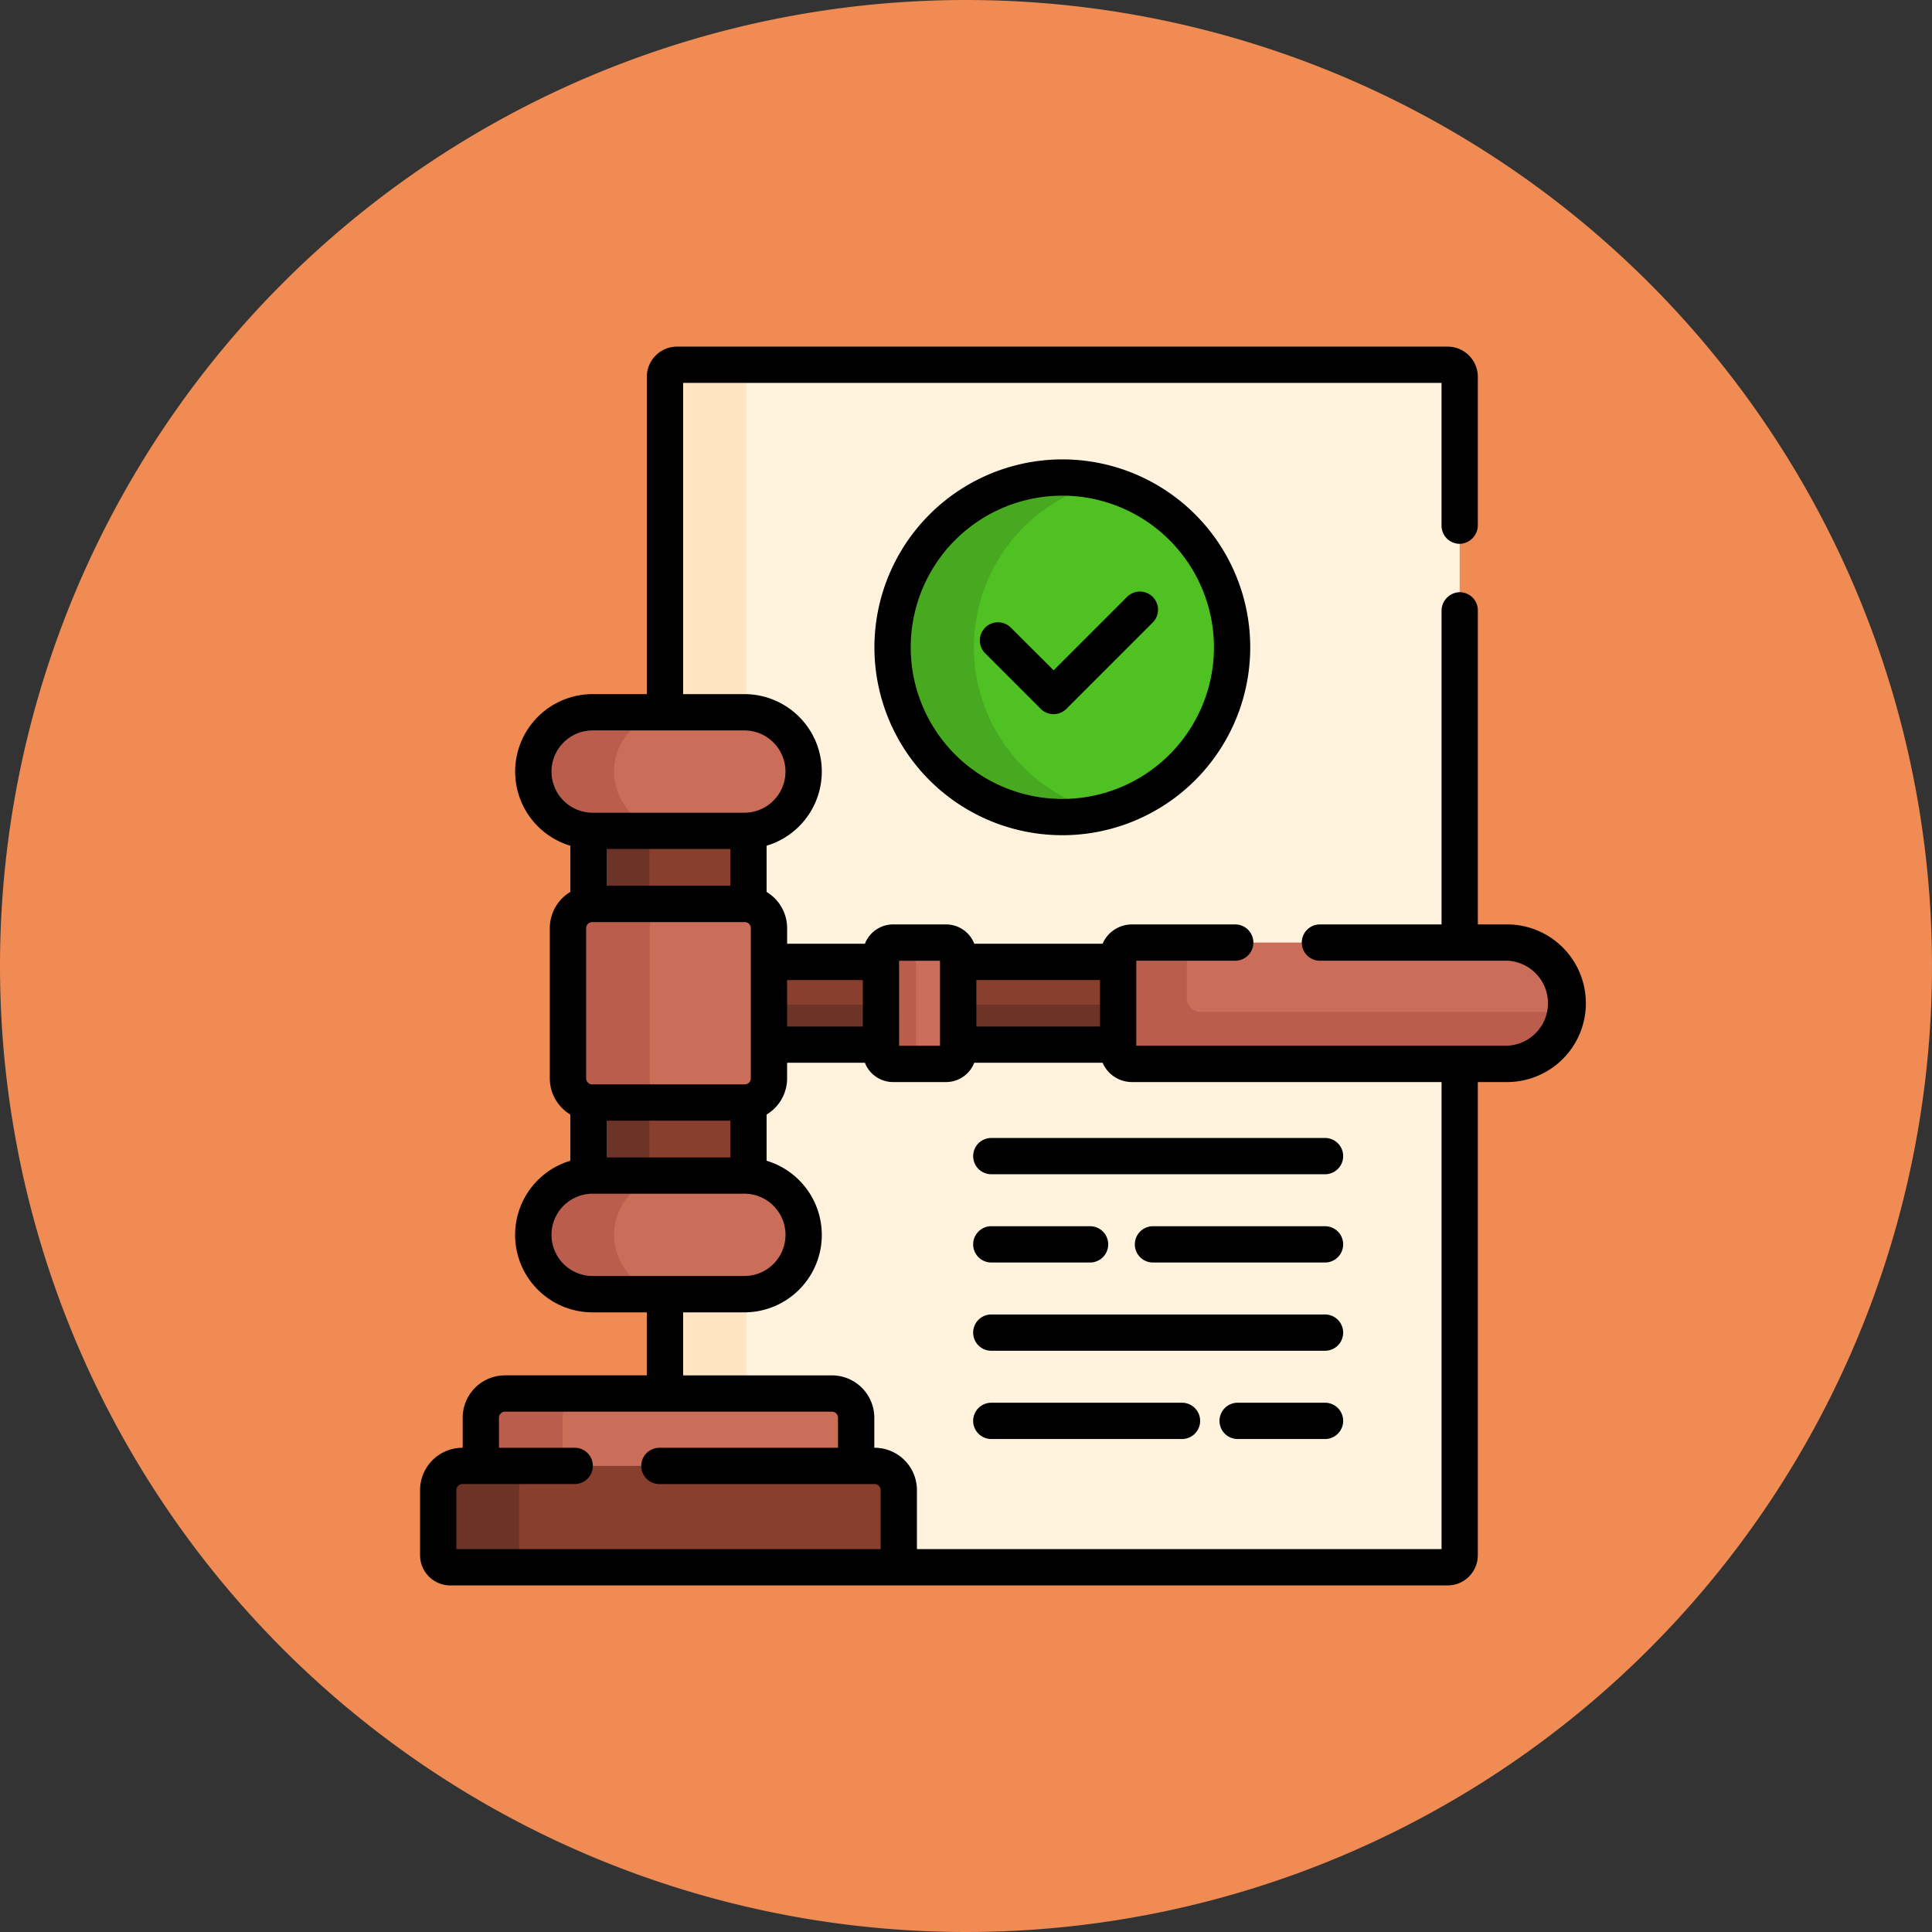 <svg xmlns="http://www.w3.org/2000/svg" width="125" height="125" viewBox="0 0 125 125">
  <rect x="0" y="0" width="125" height="125" fill="#333333" stroke="none"/>
  <g id="Grupo_981738" data-name="Grupo 981738" transform="translate(-956 -10009)">
    <path id="Trazado_652990" data-name="Trazado 652990" d="M62.5,0A62.5,62.5,0,1,1,0,62.5,62.5,62.5,0,0,1,62.5,0Z" transform="translate(956 10009)" fill="#ef8b53"/>
    <g id="obediente" transform="translate(968.099 10031.426)">
      <g id="Grupo_977414" data-name="Grupo 977414" transform="translate(30.926 1.174)">
        <path id="Trazado_652991" data-name="Trazado 652991" d="M166.948,7.5H117.1a.783.783,0,0,0-.783.783v21.7h5.133a3.836,3.836,0,0,1,.268,7.663v4.759h0a1.564,1.564,0,0,1,1.327,1.545v9.717a1.564,1.564,0,0,1-1.327,1.545h0v4.759a3.836,3.836,0,0,1-.268,7.663h-5.133v6.424h10.8a1.565,1.565,0,0,1,1.565,1.565v3.115s0,0,0,0h1.193a1.565,1.565,0,0,1,1.565,1.565V85.3h36.29V8.283A.783.783,0,0,0,166.948,7.5Z" transform="translate(-116.315 -7.5)" fill="#fff3de"/>
      </g>
      <g id="Grupo_977415" data-name="Grupo 977415" transform="translate(30.926 1.174)">
        <path id="Trazado_652992" data-name="Trazado 652992" d="M121.448,29.984c.047,0,.093,0,.14,0V8.283a.783.783,0,0,1,.783-.783H117.1a.783.783,0,0,0-.783.783v21.7Z" transform="translate(-116.315 -7.5)" fill="#ffe5c2"/>
        <path id="Trazado_652993" data-name="Trazado 652993" d="M121.448,391.63h-5.133v6.424h5.273v-6.427C121.542,391.629,121.5,391.63,121.448,391.63Z" transform="translate(-116.315 -331.495)" fill="#ffe5c2"/>
      </g>
      <g id="Grupo_977433" data-name="Grupo 977433" transform="translate(16.252 23.658)">
        <g id="Grupo_977416" data-name="Grupo 977416" transform="translate(21.402 16.149)">
          <path id="Trazado_652994" data-name="Trazado 652994" d="M159.3,254.29h7.246v5.353H159.3Z" transform="translate(-159.296 -254.29)" fill="#883f2e"/>
          <path id="Trazado_652995" data-name="Trazado 652995" d="M237.5,254.29h10.35v5.353H237.5Z" transform="translate(-225.26 -254.29)" fill="#883f2e"/>
        </g>
        <g id="Grupo_977417" data-name="Grupo 977417" transform="translate(21.402 18.921)">
          <path id="Trazado_652996" data-name="Trazado 652996" d="M159.3,272h7.246v2.581H159.3Z" transform="translate(-159.296 -272)" fill="#6d3326"/>
          <path id="Trazado_652997" data-name="Trazado 652997" d="M237.5,272h10.35v2.581H237.5Z" transform="translate(-225.26 -272)" fill="#6d3326"/>
        </g>
        <g id="Grupo_977418" data-name="Grupo 977418" transform="translate(43.994 14.9)">
          <path id="Trazado_652998" data-name="Trazado 652998" d="M332.7,250.236a3.926,3.926,0,0,1-3.926,3.926H304.508a.892.892,0,0,1-.892-.892V247.2a.892.892,0,0,1,.892-.892h24.268A3.926,3.926,0,0,1,332.7,250.236Z" transform="translate(-303.616 -246.31)" fill="#ca6e59"/>
        </g>
        <g id="Grupo_977419" data-name="Grupo 977419" transform="translate(43.994 14.9)">
          <path id="Trazado_652999" data-name="Trazado 652999" d="M308.951,250.8a.892.892,0,0,1-.892-.892v-3.6h-3.551a.892.892,0,0,0-.892.892v6.067a.892.892,0,0,0,.892.892h24.268a3.926,3.926,0,0,0,3.885-3.36Z" transform="translate(-303.616 -246.31)" fill="#bb5d4c"/>
        </g>
        <g id="Grupo_977420" data-name="Grupo 977420" transform="translate(28.648 14.9)">
          <path id="Trazado_653000" data-name="Trazado 653000" d="M210.581,247.094v6.286a.783.783,0,0,1-.783.783h-3.431a.783.783,0,0,1-.783-.783v-6.286a.783.783,0,0,1,.783-.783H209.8A.783.783,0,0,1,210.581,247.094Z" transform="translate(-205.585 -246.311)" fill="#ca6e59"/>
        </g>
        <g id="Grupo_977421" data-name="Grupo 977421" transform="translate(28.648 14.9)">
          <path id="Trazado_653001" data-name="Trazado 653001" d="M207.855,253.38v-6.286a.783.783,0,0,1,.783-.783h-2.27a.783.783,0,0,0-.783.783v6.286a.783.783,0,0,0,.783.783h2.27A.783.783,0,0,1,207.855,253.38Z" transform="translate(-205.585 -246.311)" fill="#bb5d4c"/>
        </g>
        <g id="Grupo_977422" data-name="Grupo 977422" transform="translate(9.725 7.663)">
          <path id="Trazado_653002" data-name="Trazado 653002" d="M94.814,312.317H84.941a1.572,1.572,0,0,1-.238-.02v4.759c.089-.006.178-.01.268-.01h9.814c.09,0,.179,0,.268.01V312.3A1.553,1.553,0,0,1,94.814,312.317Z" transform="translate(-84.703 -294.73)" fill="#883f2e"/>
          <path id="Trazado_653003" data-name="Trazado 653003" d="M84.941,312.317a1.572,1.572,0,0,1-.238-.02v4.759c.089-.006.178-.01.268-.01h3.674v-4.729h-3.7Z" transform="translate(-84.703 -294.73)" fill="#6d3326"/>
          <path id="Trazado_653004" data-name="Trazado 653004" d="M84.941,204.818h9.873a1.572,1.572,0,0,1,.238.02v-4.759c-.089.006-.178.01-.268.01H84.971c-.09,0-.179,0-.268-.01v4.759A1.572,1.572,0,0,1,84.941,204.818Z" transform="translate(-84.703 -200.079)" fill="#883f2e"/>
          <path id="Trazado_653005" data-name="Trazado 653005" d="M84.941,204.817h3.7v-4.729H84.971c-.09,0-.179,0-.268-.01v4.759A1.594,1.594,0,0,1,84.941,204.817Z" transform="translate(-84.703 -200.078)" fill="#6d3326"/>
        </g>
        <g id="Grupo_977423" data-name="Grupo 977423" transform="translate(8.398 12.402)">
          <path id="Trazado_653006" data-name="Trazado 653006" d="M89.229,231.917v9.717a1.565,1.565,0,0,1-1.565,1.565H77.79a1.565,1.565,0,0,1-1.565-1.565v-9.717a1.565,1.565,0,0,1,1.565-1.565h9.873A1.565,1.565,0,0,1,89.229,231.917Z" transform="translate(-76.225 -230.352)" fill="#ca6e59"/>
        </g>
        <g id="Grupo_977424" data-name="Grupo 977424" transform="translate(8.398 12.402)">
          <path id="Trazado_653007" data-name="Trazado 653007" d="M81.512,241.634v-9.717a1.565,1.565,0,0,1,1.565-1.565H77.79a1.565,1.565,0,0,0-1.565,1.565v9.717A1.565,1.565,0,0,0,77.79,243.2h5.287A1.565,1.565,0,0,1,81.512,241.634Z" transform="translate(-76.225 -230.352)" fill="#bb5d4c"/>
        </g>
        <g id="Grupo_977427" data-name="Grupo 977427" transform="translate(0 44.075)">
          <path id="Trazado_653008" data-name="Trazado 653008" d="M64.471,437.526a1.6,1.6,0,0,0,.008-.161V434.25a1.565,1.565,0,0,0-1.565-1.565H41.76a1.565,1.565,0,0,0-1.565,1.565v3.115a1.6,1.6,0,0,0,.008.161Z" transform="translate(-37.437 -432.685)" fill="#ca6e59"/>
          <path id="Trazado_653009" data-name="Trazado 653009" d="M45.5,437.526a1.6,1.6,0,0,1-.008-.161V434.25a1.565,1.565,0,0,1,1.565-1.565H41.76a1.565,1.565,0,0,0-1.565,1.565v3.115a1.6,1.6,0,0,0,.008.161Z" transform="translate(-37.437 -432.685)" fill="#bb5d4c"/>
          <g id="Grupo_977425" data-name="Grupo 977425" transform="translate(0 4.684)">
            <path id="Trazado_653010" data-name="Trazado 653010" d="M52.378,469.166H23.361a.783.783,0,0,1-.783-.783v-4.21a1.565,1.565,0,0,1,1.565-1.565H50.812a1.565,1.565,0,0,1,1.565,1.565Z" transform="translate(-22.578 -462.608)" fill="#883f2e"/>
          </g>
          <g id="Grupo_977426" data-name="Grupo 977426" transform="translate(0 4.684)">
            <path id="Trazado_653011" data-name="Trazado 653011" d="M27.81,468.383v-4.21a1.565,1.565,0,0,1,1.565-1.565H24.143a1.565,1.565,0,0,0-1.565,1.565v4.21a.783.783,0,0,0,.783.783h5.232A.783.783,0,0,1,27.81,468.383Z" transform="translate(-22.578 -462.608)" fill="#6d3326"/>
          </g>
        </g>
        <g id="Grupo_977432" data-name="Grupo 977432" transform="translate(6.156)">
          <g id="Grupo_977428" data-name="Grupo 977428" transform="translate(0 29.978)">
            <path id="Trazado_653012" data-name="Trazado 653012" d="M79.392,346.47a3.837,3.837,0,0,1-3.837,3.836H65.742a3.837,3.837,0,1,1,0-7.673h9.814A3.837,3.837,0,0,1,79.392,346.47Z" transform="translate(-61.905 -342.633)" fill="#ca6e59"/>
          </g>
          <g id="Grupo_977429" data-name="Grupo 977429" transform="translate(0 29.978)">
            <path id="Trazado_653013" data-name="Trazado 653013" d="M67.131,346.47a3.837,3.837,0,0,1,3.837-3.837H65.742a3.837,3.837,0,1,0,0,7.673h5.226A3.837,3.837,0,0,1,67.131,346.47Z" transform="translate(-61.905 -342.633)" fill="#bb5d4c"/>
          </g>
          <g id="Grupo_977430" data-name="Grupo 977430" transform="translate(0)">
            <path id="Trazado_653014" data-name="Trazado 653014" d="M79.392,154.965a3.837,3.837,0,0,1-3.837,3.837H65.742a3.837,3.837,0,1,1,0-7.673h9.814A3.837,3.837,0,0,1,79.392,154.965Z" transform="translate(-61.905 -151.128)" fill="#ca6e59"/>
          </g>
          <g id="Grupo_977431" data-name="Grupo 977431">
            <path id="Trazado_653015" data-name="Trazado 653015" d="M67.131,154.965a3.837,3.837,0,0,1,3.837-3.836H65.742a3.837,3.837,0,1,0,0,7.673h5.226A3.836,3.836,0,0,1,67.131,154.965Z" transform="translate(-61.905 -151.128)" fill="#bb5d4c"/>
          </g>
        </g>
      </g>
      <g id="Grupo_977436" data-name="Grupo 977436" transform="translate(45.649 8.47)">
        <g id="Grupo_977434" data-name="Grupo 977434">
          <circle id="Elipse_7861" data-name="Elipse 7861" cx="10.984" cy="10.984" r="10.984" fill="#4fc123"/>
        </g>
        <g id="Grupo_977435" data-name="Grupo 977435" transform="translate(0)">
          <path id="Trazado_653016" data-name="Trazado 653016" d="M215.636,65.091a10.987,10.987,0,0,1,8.352-10.665,10.984,10.984,0,1,0,0,21.329A10.987,10.987,0,0,1,215.636,65.091Z" transform="translate(-210.372 -54.107)" fill="#47a920"/>
        </g>
      </g>
      <g id="Grupo_977437" data-name="Grupo 977437" transform="translate(15.078 0)">
        <path id="Trazado_653017" data-name="Trazado 653017" d="M85.407,37.384h-1.89V17.063a1.174,1.174,0,0,0-1.21-1.174,1.207,1.207,0,0,0-1.138,1.223V37.384H73.3a1.174,1.174,0,1,0,0,2.348H85.407a2.752,2.752,0,0,1,0,5.5H61.42v-5.5h6.4a1.174,1.174,0,1,0,0-2.348H61.138a2.069,2.069,0,0,0-1.9,1.249H50.936a1.958,1.958,0,0,0-1.822-1.249H45.683a1.959,1.959,0,0,0-1.822,1.249H38.828V37.625A2.738,2.738,0,0,0,37.5,35.282V32.292a5.01,5.01,0,0,0-1.442-9.809H32.1V2.348H81.168v9.236a1.174,1.174,0,0,0,1.21,1.174,1.207,1.207,0,0,0,1.138-1.223V1.957A1.957,1.957,0,0,0,81.559,0H31.708a1.957,1.957,0,0,0-1.957,1.957V22.484H26.245A5.01,5.01,0,0,0,24.8,32.292v2.989a2.738,2.738,0,0,0-1.327,2.343v9.717A2.738,2.738,0,0,0,24.8,49.685v2.989a5.01,5.01,0,0,0,1.442,9.809h3.507v4.076H20.575A2.743,2.743,0,0,0,17.836,69.3v1.945h-.018a2.743,2.743,0,0,0-2.739,2.739v4.21a1.959,1.959,0,0,0,1.957,1.957H81.559a1.957,1.957,0,0,0,1.957-1.957V47.583h1.89a5.1,5.1,0,0,0,0-10.2Zm-34.336,3.6h8v3.005h-8Zm-5-1.249h2.648v5.5H46.074Zm-7.246,1.249h4.9v3.005h-4.9ZM23.582,27.494a2.666,2.666,0,0,1,2.662-2.662h9.814a2.662,2.662,0,0,1,0,5.325H26.245a2.665,2.665,0,0,1-2.662-2.662Zm2.633,20.239a.392.392,0,0,1-.391-.391V37.625a.392.392,0,0,1,.391-.391h9.873a.392.392,0,0,1,.391.391v9.717a.392.392,0,0,1-.391.391Zm8.937,2.348v2.381h-8V50.081Zm-8-15.2V32.5h8v2.381Zm-.906,25.25a2.662,2.662,0,1,1,0-5.325h9.814a2.662,2.662,0,1,1,0,5.325ZM44.878,77.8H17.426V73.982a.392.392,0,0,1,.391-.391h7.267a1.174,1.174,0,1,0,0-2.348h-4.9V69.3a.392.392,0,0,1,.391-.391H41.729a.392.392,0,0,1,.391.391v1.945H30.563a1.174,1.174,0,0,0,0,2.348H44.487a.392.392,0,0,1,.391.391Zm36.29,0H47.226V73.982a2.743,2.743,0,0,0-2.739-2.739h-.018V69.3a2.743,2.743,0,0,0-2.739-2.739H32.1V62.483h3.96A5.01,5.01,0,0,0,37.5,52.674V49.685a2.738,2.738,0,0,0,1.327-2.343V46.334h5.032a1.958,1.958,0,0,0,1.822,1.249h3.431a1.959,1.959,0,0,0,1.822-1.249h8.305a2.069,2.069,0,0,0,1.9,1.249h20.03V77.8Z" transform="translate(-15.078 0)"/>
        <path id="Trazado_653018" data-name="Trazado 653018" d="M202.872,58.765A12.158,12.158,0,1,0,215.03,46.607a12.172,12.172,0,0,0-12.158,12.158Zm21.969,0a9.81,9.81,0,1,1-9.81-9.81,9.821,9.821,0,0,1,9.81,9.81Z" transform="translate(-173.475 -39.311)"/>
        <path id="Trazado_653019" data-name="Trazado 653019" d="M248.348,103.489a1.174,1.174,0,0,0-1.66,1.66l3.611,3.611a1.174,1.174,0,0,0,1.661,0l5.6-5.6a1.174,1.174,0,0,0-1.66-1.66l-4.767,4.767Z" transform="translate(-210.141 -85.324)"/>
        <path id="Trazado_653020" data-name="Trazado 653020" d="M243.681,328.243a1.174,1.174,0,0,0,1.174,1.174h21.592a1.174,1.174,0,1,0,0-2.348H244.855A1.174,1.174,0,0,0,243.681,328.243Z" transform="translate(-207.895 -275.869)"/>
        <path id="Trazado_653021" data-name="Trazado 653021" d="M322.806,363.546H311.674a1.174,1.174,0,0,0,0,2.348h11.132a1.174,1.174,0,1,0,0-2.348Z" transform="translate(-264.254 -306.636)"/>
        <path id="Trazado_653022" data-name="Trazado 653022" d="M244.855,365.894h6.39a1.174,1.174,0,1,0,0-2.348h-6.39a1.174,1.174,0,1,0,0,2.348Z" transform="translate(-207.895 -306.636)"/>
        <path id="Trazado_653023" data-name="Trazado 653023" d="M266.446,400.023H244.854a1.174,1.174,0,1,0,0,2.348h21.592a1.174,1.174,0,1,0,0-2.348Z" transform="translate(-207.894 -337.403)"/>
        <path id="Trazado_653024" data-name="Trazado 653024" d="M352.327,436.5h-5.653a1.174,1.174,0,0,0,0,2.348h5.653a1.174,1.174,0,1,0,0-2.348Z" transform="translate(-293.775 -368.17)"/>
        <path id="Trazado_653025" data-name="Trazado 653025" d="M257.193,436.5H244.855a1.174,1.174,0,1,0,0,2.348h12.338a1.174,1.174,0,1,0,0-2.348Z" transform="translate(-207.895 -368.17)"/>
      </g>
    </g>
  </g>
</svg>
